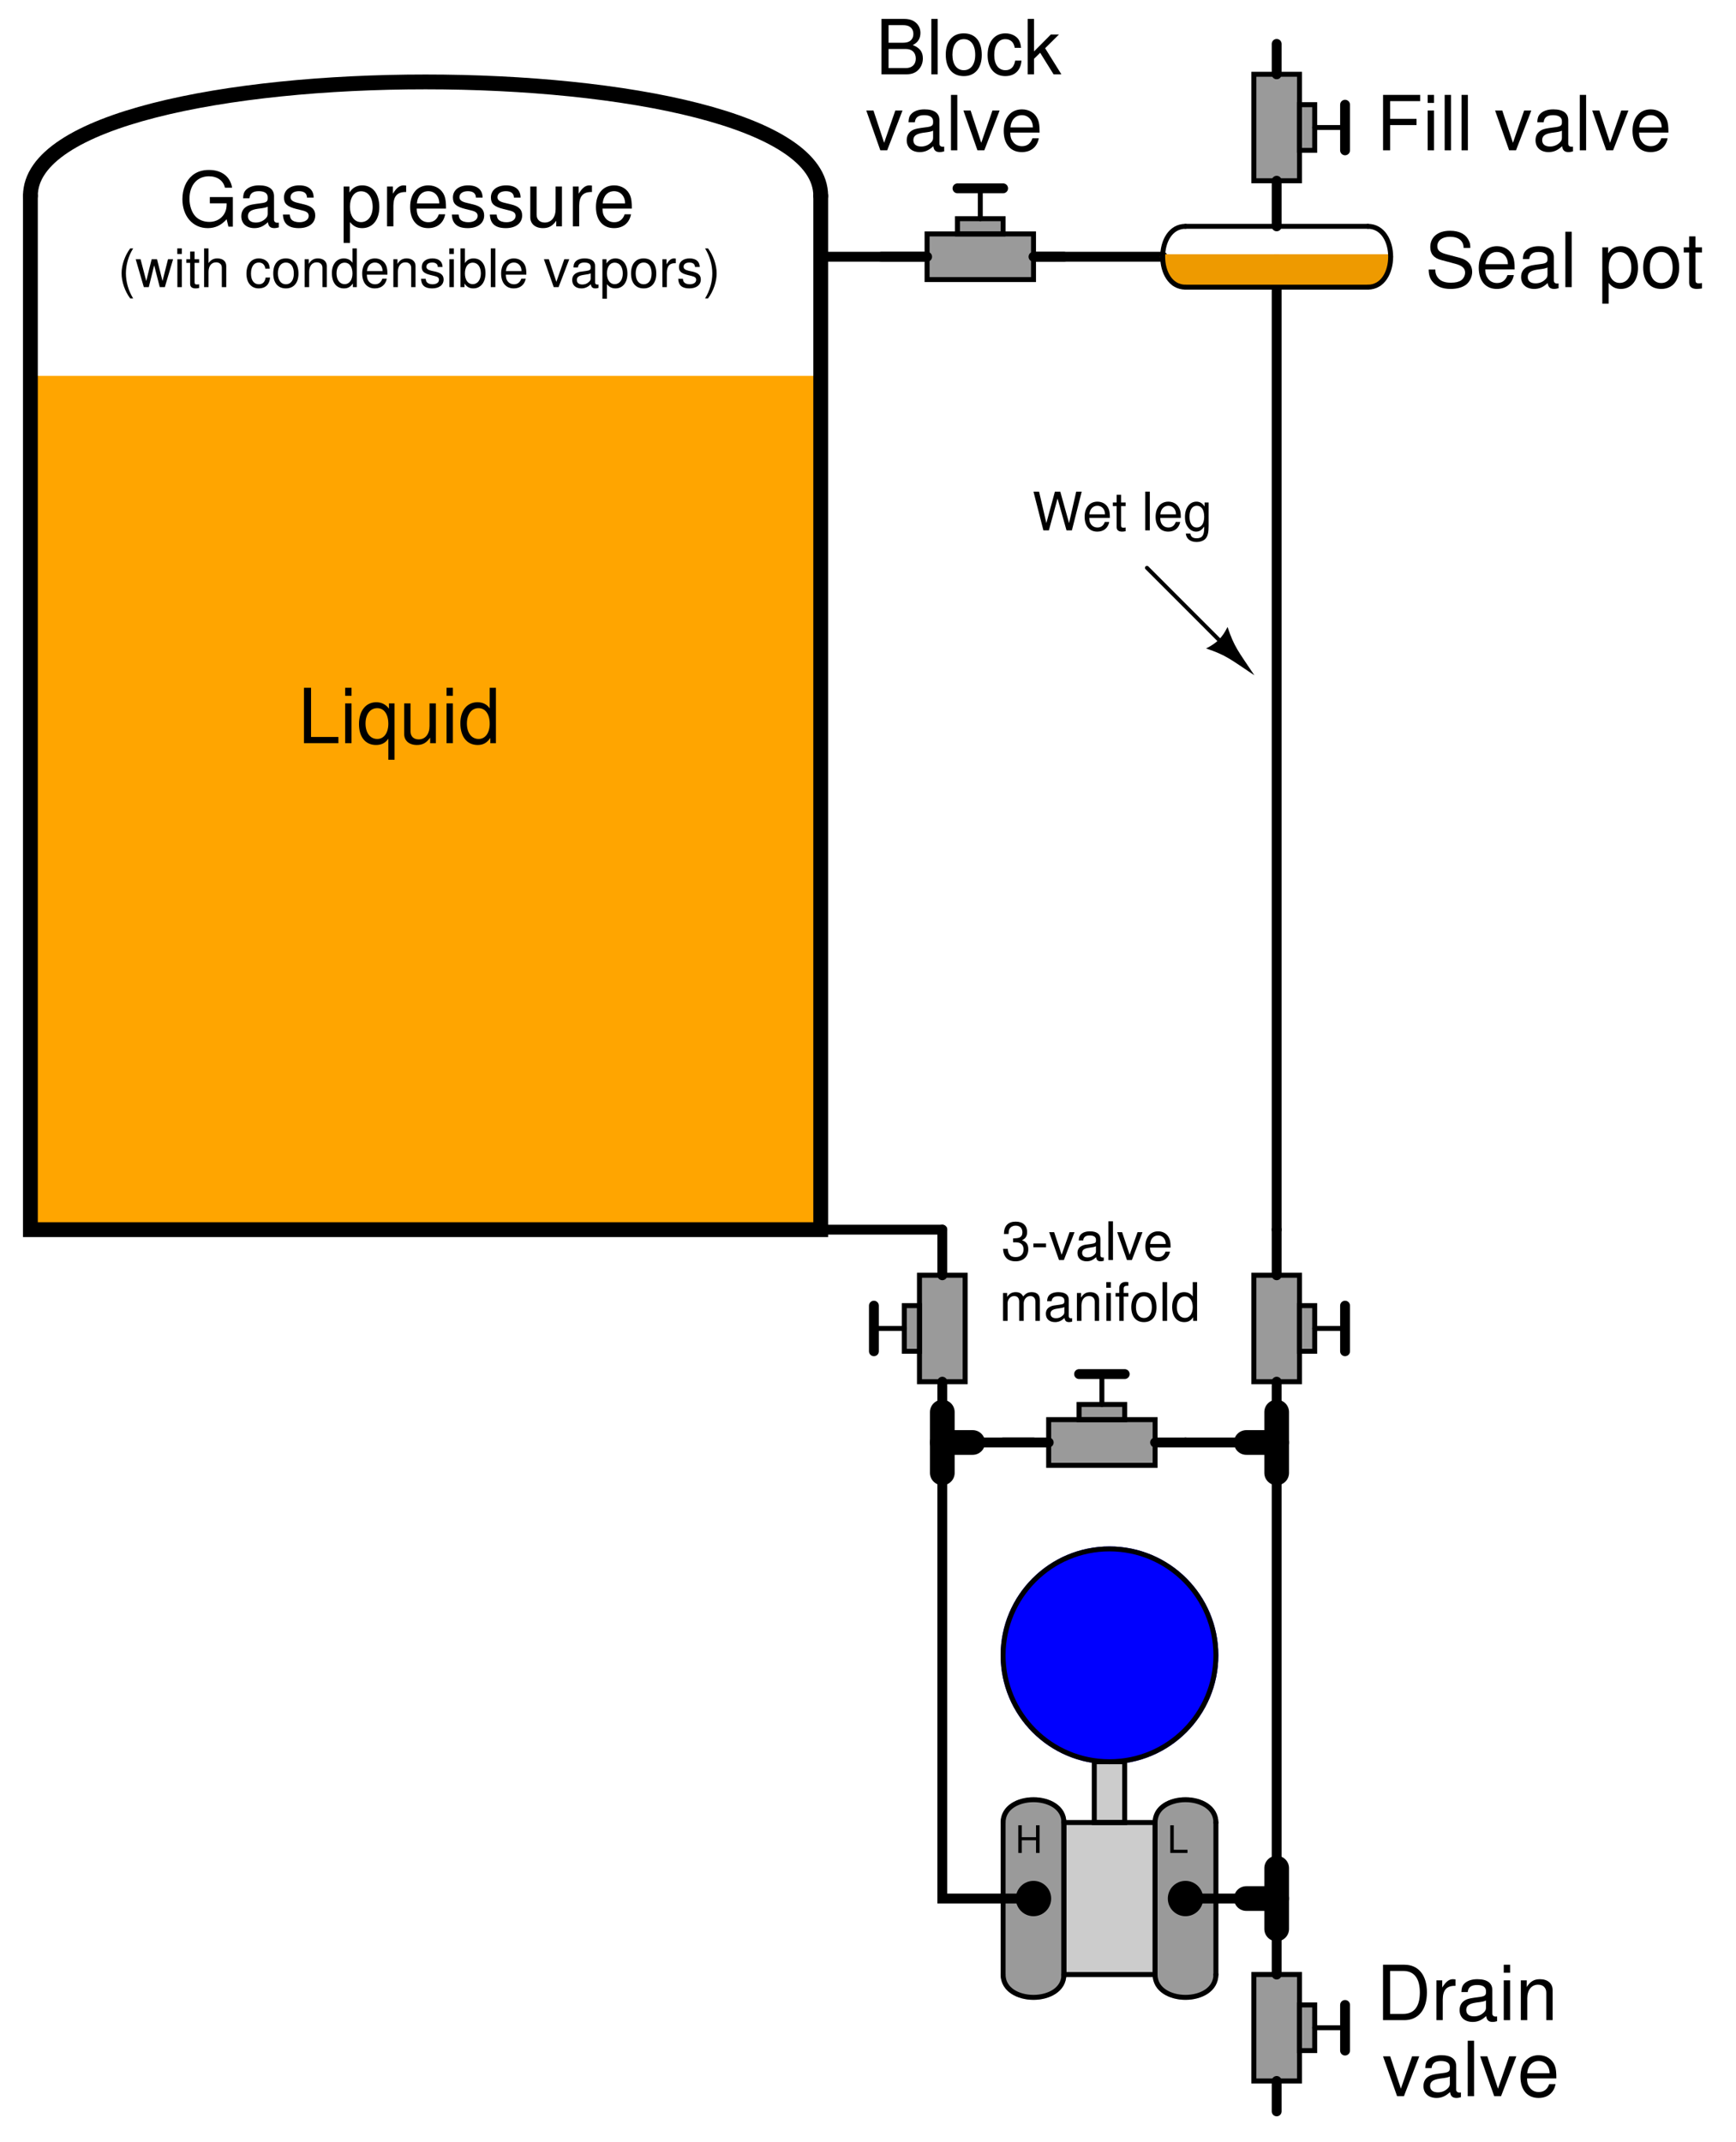 <?xml version="1.0" encoding="UTF-8"?>
<svg xmlns="http://www.w3.org/2000/svg" xmlns:xlink="http://www.w3.org/1999/xlink" viewBox="0 0 256.999 316.999" version="1.2">
<defs>
<g>
<symbol overflow="visible" id="glyph0-0">
<path style="stroke:none;" d=""/>
</symbol>
<symbol overflow="visible" id="glyph0-1">
<path style="stroke:none;" d="M 3.094 -1.875 L 3.094 0 L 3.625 0 L 3.625 -4.094 L 3.094 -4.094 L 3.094 -2.328 L 0.984 -2.328 L 0.984 -4.094 L 0.469 -4.094 L 0.469 0 L 0.984 0 L 0.984 -1.875 Z M 3.094 -1.875 "/>
</symbol>
<symbol overflow="visible" id="glyph0-2">
<path style="stroke:none;" d="M 0.969 -4.094 L 0.453 -4.094 L 0.453 0 L 3 0 L 3 -0.469 L 0.969 -0.469 Z M 0.969 -4.094 "/>
</symbol>
<symbol overflow="visible" id="glyph1-0">
<path style="stroke:none;" d=""/>
</symbol>
<symbol overflow="visible" id="glyph1-1">
<path style="stroke:none;" d="M 1.953 -8.203 L 0.906 -8.203 L 0.906 0 L 6 0 L 6 -0.922 L 1.953 -0.922 Z M 1.953 -8.203 "/>
</symbol>
<symbol overflow="visible" id="glyph1-2">
<path style="stroke:none;" d="M 1.688 -5.891 L 0.75 -5.891 L 0.75 0 L 1.688 0 Z M 1.688 -8.203 L 0.75 -8.203 L 0.75 -7.016 L 1.688 -7.016 Z M 1.688 -8.203 "/>
</symbol>
<symbol overflow="visible" id="glyph1-3">
<path style="stroke:none;" d="M 5.562 2.453 L 5.562 -5.891 L 4.734 -5.891 L 4.734 -5.109 C 4.297 -5.719 3.641 -6.062 2.859 -6.062 C 1.312 -6.062 0.297 -4.797 0.297 -2.828 C 0.297 -0.922 1.25 0.266 2.812 0.266 C 3.641 0.266 4.203 -0.031 4.641 -0.672 L 4.641 2.453 Z M 3 -5.188 C 4 -5.188 4.641 -4.297 4.641 -2.875 C 4.641 -1.516 3.984 -0.625 3 -0.625 C 1.953 -0.625 1.266 -1.531 1.266 -2.906 C 1.266 -4.281 1.953 -5.188 3 -5.188 Z M 3 -5.188 "/>
</symbol>
<symbol overflow="visible" id="glyph1-4">
<path style="stroke:none;" d="M 5.422 0 L 5.422 -5.891 L 4.484 -5.891 L 4.484 -2.547 C 4.484 -1.344 3.859 -0.562 2.875 -0.562 C 2.141 -0.562 1.672 -1.016 1.672 -1.719 L 1.672 -5.891 L 0.734 -5.891 L 0.734 -1.344 C 0.734 -0.375 1.469 0.266 2.609 0.266 C 3.469 0.266 4.031 -0.047 4.578 -0.828 L 4.578 0 Z M 5.422 0 "/>
</symbol>
<symbol overflow="visible" id="glyph1-5">
<path style="stroke:none;" d="M 5.562 -8.203 L 4.641 -8.203 L 4.641 -5.156 C 4.234 -5.75 3.609 -6.062 2.828 -6.062 C 1.297 -6.062 0.297 -4.844 0.297 -2.953 C 0.297 -0.969 1.266 0.266 2.859 0.266 C 3.672 0.266 4.234 -0.047 4.734 -0.781 L 4.734 0 L 5.562 0 Z M 2.984 -5.188 C 4 -5.188 4.641 -4.297 4.641 -2.875 C 4.641 -1.516 3.984 -0.625 3 -0.625 C 1.953 -0.625 1.266 -1.531 1.266 -2.906 C 1.266 -4.281 1.953 -5.188 2.984 -5.188 Z M 2.984 -5.188 "/>
</symbol>
<symbol overflow="visible" id="glyph1-6">
<path style="stroke:none;" d="M 7.969 -4.328 L 4.562 -4.328 L 4.562 -3.406 L 7.047 -3.406 L 7.047 -3.188 C 7.047 -1.719 5.969 -0.656 4.484 -0.656 C 3.641 -0.656 2.891 -0.969 2.406 -1.5 C 1.875 -2.078 1.547 -3.062 1.547 -4.078 C 1.547 -6.094 2.688 -7.406 4.422 -7.406 C 5.672 -7.406 6.562 -6.766 6.797 -5.719 L 7.859 -5.719 C 7.578 -7.375 6.312 -8.344 4.438 -8.344 C 3.438 -8.344 2.625 -8.078 1.984 -7.547 C 1.031 -6.766 0.5 -5.484 0.5 -4.016 C 0.5 -1.5 2.031 0.266 4.25 0.266 C 5.359 0.266 6.25 -0.156 7.047 -1.047 L 7.312 0.047 L 7.969 0.047 Z M 7.969 -4.328 "/>
</symbol>
<symbol overflow="visible" id="glyph1-7">
<path style="stroke:none;" d="M 6.016 -0.547 C 5.922 -0.531 5.875 -0.531 5.812 -0.531 C 5.484 -0.531 5.312 -0.703 5.312 -0.984 L 5.312 -4.453 C 5.312 -5.5 4.547 -6.062 3.094 -6.062 C 2.234 -6.062 1.547 -5.812 1.141 -5.375 C 0.859 -5.078 0.75 -4.734 0.734 -4.156 L 1.672 -4.156 C 1.75 -4.875 2.188 -5.203 3.062 -5.203 C 3.922 -5.203 4.375 -4.875 4.375 -4.312 L 4.375 -4.078 C 4.359 -3.672 4.156 -3.516 3.391 -3.422 C 2.062 -3.25 1.875 -3.203 1.5 -3.062 C 0.828 -2.766 0.469 -2.25 0.469 -1.484 C 0.469 -0.422 1.219 0.266 2.406 0.266 C 3.156 0.266 3.75 0 4.406 -0.609 C 4.484 0 4.766 0.266 5.375 0.266 C 5.578 0.266 5.703 0.234 6.016 0.156 Z M 4.375 -1.859 C 4.375 -1.547 4.281 -1.344 4 -1.094 C 3.625 -0.75 3.156 -0.562 2.609 -0.562 C 1.875 -0.562 1.453 -0.906 1.453 -1.5 C 1.453 -2.125 1.859 -2.438 2.875 -2.594 C 3.875 -2.719 4.062 -2.766 4.375 -2.906 Z M 4.375 -1.859 "/>
</symbol>
<symbol overflow="visible" id="glyph1-8">
<path style="stroke:none;" d="M 4.922 -4.25 C 4.922 -5.406 4.156 -6.062 2.797 -6.062 C 1.422 -6.062 0.531 -5.359 0.531 -4.266 C 0.531 -3.344 1 -2.906 2.391 -2.562 L 3.281 -2.344 C 3.922 -2.188 4.188 -1.953 4.188 -1.547 C 4.188 -0.984 3.641 -0.609 2.812 -0.609 C 2.312 -0.609 1.875 -0.75 1.641 -1 C 1.5 -1.172 1.422 -1.344 1.375 -1.75 L 0.375 -1.75 C 0.422 -0.391 1.188 0.266 2.734 0.266 C 4.219 0.266 5.156 -0.469 5.156 -1.609 C 5.156 -2.484 4.672 -2.969 3.5 -3.25 L 2.594 -3.469 C 1.828 -3.641 1.5 -3.891 1.5 -4.312 C 1.5 -4.859 1.984 -5.203 2.75 -5.203 C 3.516 -5.203 3.922 -4.875 3.938 -4.25 Z M 4.922 -4.25 "/>
</symbol>
<symbol overflow="visible" id="glyph1-9">
<path style="stroke:none;" d=""/>
</symbol>
<symbol overflow="visible" id="glyph1-10">
<path style="stroke:none;" d="M 0.609 2.453 L 1.547 2.453 L 1.547 -0.625 C 2.047 -0.016 2.594 0.266 3.359 0.266 C 4.891 0.266 5.891 -0.969 5.891 -2.844 C 5.891 -4.828 4.922 -6.062 3.359 -6.062 C 2.547 -6.062 1.906 -5.703 1.469 -5 L 1.469 -5.891 L 0.609 -5.891 Z M 3.188 -5.188 C 4.234 -5.188 4.906 -4.281 4.906 -2.875 C 4.906 -1.531 4.219 -0.625 3.188 -0.625 C 2.188 -0.625 1.547 -1.516 1.547 -2.906 C 1.547 -4.281 2.188 -5.188 3.188 -5.188 Z M 3.188 -5.188 "/>
</symbol>
<symbol overflow="visible" id="glyph1-11">
<path style="stroke:none;" d="M 0.781 -5.891 L 0.781 0 L 1.719 0 L 1.719 -3.062 C 1.734 -4.484 2.312 -5.109 3.609 -5.078 L 3.609 -6.031 C 3.453 -6.047 3.359 -6.062 3.25 -6.062 C 2.641 -6.062 2.188 -5.703 1.641 -4.828 L 1.641 -5.891 Z M 0.781 -5.891 "/>
</symbol>
<symbol overflow="visible" id="glyph1-12">
<path style="stroke:none;" d="M 5.766 -2.625 C 5.766 -3.531 5.703 -4.078 5.531 -4.516 C 5.156 -5.484 4.25 -6.062 3.156 -6.062 C 1.5 -6.062 0.453 -4.812 0.453 -2.875 C 0.453 -0.922 1.469 0.266 3.125 0.266 C 4.484 0.266 5.406 -0.5 5.641 -1.781 L 4.703 -1.781 C 4.438 -1.016 3.922 -0.609 3.156 -0.609 C 2.562 -0.609 2.062 -0.875 1.75 -1.375 C 1.516 -1.703 1.438 -2.047 1.422 -2.625 Z M 1.453 -3.391 C 1.531 -4.484 2.188 -5.203 3.141 -5.203 C 4.094 -5.203 4.766 -4.453 4.766 -3.391 Z M 1.453 -3.391 "/>
</symbol>
<symbol overflow="visible" id="glyph1-13">
<path style="stroke:none;" d="M 2.062 -3.734 L 5.969 -3.734 L 5.969 -4.656 L 2.062 -4.656 L 2.062 -7.281 L 6.516 -7.281 L 6.516 -8.203 L 1.016 -8.203 L 1.016 0 L 2.062 0 Z M 2.062 -3.734 "/>
</symbol>
<symbol overflow="visible" id="glyph1-14">
<path style="stroke:none;" d="M 1.703 -8.203 L 0.766 -8.203 L 0.766 0 L 1.703 0 Z M 1.703 -8.203 "/>
</symbol>
<symbol overflow="visible" id="glyph1-15">
<path style="stroke:none;" d="M 3.203 0 L 5.469 -5.891 L 4.406 -5.891 L 2.75 -1.109 L 1.172 -5.891 L 0.109 -5.891 L 2.188 0 Z M 3.203 0 "/>
</symbol>
<symbol overflow="visible" id="glyph1-16">
<path style="stroke:none;" d="M 6.703 -5.797 C 6.703 -6.359 6.672 -6.516 6.484 -6.891 C 6.047 -7.844 5.078 -8.344 3.703 -8.344 C 1.906 -8.344 0.781 -7.406 0.781 -5.922 C 0.781 -4.922 1.312 -4.297 2.391 -4.016 L 4.438 -3.469 C 5.484 -3.203 5.938 -2.797 5.938 -2.156 C 5.938 -1.703 5.703 -1.266 5.359 -1.016 C 5.031 -0.781 4.516 -0.656 3.844 -0.656 C 2.953 -0.656 2.344 -0.875 1.953 -1.344 C 1.656 -1.703 1.516 -2.109 1.531 -2.609 L 0.547 -2.609 C 0.547 -1.859 0.703 -1.359 1.031 -0.906 C 1.594 -0.141 2.531 0.266 3.781 0.266 C 4.766 0.266 5.562 0.031 6.094 -0.375 C 6.641 -0.812 6.984 -1.547 6.984 -2.25 C 6.984 -3.266 6.359 -4 5.25 -4.312 L 3.188 -4.859 C 2.188 -5.125 1.828 -5.438 1.828 -6.078 C 1.828 -6.906 2.562 -7.453 3.672 -7.453 C 4.969 -7.453 5.703 -6.875 5.719 -5.797 Z M 6.703 -5.797 "/>
</symbol>
<symbol overflow="visible" id="glyph1-17">
<path style="stroke:none;" d="M 3.062 -6.062 C 1.391 -6.062 0.406 -4.875 0.406 -2.906 C 0.406 -0.906 1.391 0.266 3.078 0.266 C 4.734 0.266 5.734 -0.922 5.734 -2.859 C 5.734 -4.906 4.766 -6.062 3.062 -6.062 Z M 3.078 -5.203 C 4.125 -5.203 4.766 -4.328 4.766 -2.875 C 4.766 -1.469 4.109 -0.609 3.078 -0.609 C 2.031 -0.609 1.391 -1.469 1.391 -2.906 C 1.391 -4.328 2.031 -5.203 3.078 -5.203 Z M 3.078 -5.203 "/>
</symbol>
<symbol overflow="visible" id="glyph1-18">
<path style="stroke:none;" d="M 2.859 -5.891 L 1.891 -5.891 L 1.891 -7.516 L 0.953 -7.516 L 0.953 -5.891 L 0.156 -5.891 L 0.156 -5.125 L 0.953 -5.125 L 0.953 -0.672 C 0.953 -0.062 1.359 0.266 2.094 0.266 C 2.344 0.266 2.547 0.234 2.859 0.188 L 2.859 -0.609 C 2.719 -0.578 2.594 -0.562 2.406 -0.562 C 2 -0.562 1.891 -0.672 1.891 -1.094 L 1.891 -5.125 L 2.859 -5.125 Z M 2.859 -5.891 "/>
</symbol>
<symbol overflow="visible" id="glyph1-19">
<path style="stroke:none;" d="M 1 0 L 4.156 0 C 6.234 0 7.5 -1.547 7.5 -4.109 C 7.5 -6.656 6.25 -8.203 4.156 -8.203 L 1 -8.203 Z M 2.047 -0.922 L 2.047 -7.281 L 3.984 -7.281 C 5.609 -7.281 6.453 -6.188 6.453 -4.094 C 6.453 -2.016 5.609 -0.922 3.984 -0.922 Z M 2.047 -0.922 "/>
</symbol>
<symbol overflow="visible" id="glyph1-20">
<path style="stroke:none;" d="M 0.781 -5.891 L 0.781 0 L 1.734 0 L 1.734 -3.25 C 1.734 -4.453 2.359 -5.25 3.328 -5.25 C 4.078 -5.25 4.547 -4.797 4.547 -4.078 L 4.547 0 L 5.484 0 L 5.484 -4.453 C 5.484 -5.438 4.75 -6.062 3.609 -6.062 C 2.734 -6.062 2.172 -5.719 1.656 -4.906 L 1.656 -5.891 Z M 0.781 -5.891 "/>
</symbol>
<symbol overflow="visible" id="glyph1-21">
<path style="stroke:none;" d="M 0.891 0 L 4.594 0 C 5.359 0 5.938 -0.219 6.375 -0.688 C 6.781 -1.109 7.016 -1.703 7.016 -2.344 C 7.016 -3.328 6.562 -3.922 5.516 -4.328 C 6.266 -4.688 6.656 -5.281 6.656 -6.125 C 6.656 -6.734 6.422 -7.25 6 -7.625 C 5.562 -8.016 5 -8.203 4.219 -8.203 L 0.891 -8.203 Z M 1.938 -4.672 L 1.938 -7.281 L 3.953 -7.281 C 4.547 -7.281 4.875 -7.203 5.156 -6.984 C 5.438 -6.766 5.609 -6.422 5.609 -5.969 C 5.609 -5.531 5.438 -5.188 5.156 -4.969 C 4.875 -4.75 4.547 -4.672 3.953 -4.672 Z M 1.938 -0.922 L 1.938 -3.75 L 4.484 -3.75 C 5.406 -3.75 5.969 -3.219 5.969 -2.328 C 5.969 -1.453 5.406 -0.922 4.484 -0.922 Z M 1.938 -0.922 "/>
</symbol>
<symbol overflow="visible" id="glyph1-22">
<path style="stroke:none;" d="M 5.297 -3.922 C 5.25 -4.484 5.125 -4.859 4.906 -5.188 C 4.5 -5.734 3.797 -6.062 2.969 -6.062 C 1.375 -6.062 0.344 -4.797 0.344 -2.844 C 0.344 -0.938 1.359 0.266 2.953 0.266 C 4.359 0.266 5.25 -0.578 5.359 -2.031 L 4.422 -2.031 C 4.266 -1.078 3.781 -0.609 2.984 -0.609 C 1.953 -0.609 1.328 -1.453 1.328 -2.844 C 1.328 -4.312 1.938 -5.203 2.953 -5.203 C 3.75 -5.203 4.234 -4.734 4.359 -3.922 Z M 5.297 -3.922 "/>
</symbol>
<symbol overflow="visible" id="glyph1-23">
<path style="stroke:none;" d="M 1.594 -8.203 L 0.656 -8.203 L 0.656 0 L 1.594 0 L 1.594 -2.297 L 2.5 -3.188 L 4.484 0 L 5.641 0 L 3.234 -3.859 L 5.281 -5.891 L 4.078 -5.891 L 1.594 -3.391 Z M 1.594 -8.203 "/>
</symbol>
<symbol overflow="visible" id="glyph2-0">
<path style="stroke:none;" d=""/>
</symbol>
<symbol overflow="visible" id="glyph2-1">
<path style="stroke:none;" d="M 5.859 0 L 7.312 -5.734 L 6.5 -5.734 L 5.438 -1.078 L 4.141 -5.734 L 3.344 -5.734 L 2.078 -1.078 L 1 -5.734 L 0.172 -5.734 L 1.641 0 L 2.453 0 L 3.734 -4.719 L 5.062 0 Z M 5.859 0 "/>
</symbol>
<symbol overflow="visible" id="glyph2-2">
<path style="stroke:none;" d="M 4.047 -1.844 C 4.047 -2.469 4 -2.844 3.875 -3.156 C 3.609 -3.828 2.984 -4.25 2.203 -4.25 C 1.062 -4.25 0.312 -3.375 0.312 -2.016 C 0.312 -0.641 1.031 0.188 2.188 0.188 C 3.141 0.188 3.781 -0.359 3.953 -1.25 L 3.297 -1.25 C 3.109 -0.703 2.734 -0.422 2.219 -0.422 C 1.797 -0.422 1.438 -0.609 1.219 -0.953 C 1.062 -1.203 1.016 -1.438 1 -1.844 Z M 1.016 -2.375 C 1.078 -3.141 1.531 -3.641 2.203 -3.641 C 2.859 -3.641 3.328 -3.125 3.328 -2.375 Z M 1.016 -2.375 "/>
</symbol>
<symbol overflow="visible" id="glyph2-3">
<path style="stroke:none;" d="M 2 -4.125 L 1.328 -4.125 L 1.328 -5.266 L 0.672 -5.266 L 0.672 -4.125 L 0.109 -4.125 L 0.109 -3.594 L 0.672 -3.594 L 0.672 -0.469 C 0.672 -0.047 0.953 0.188 1.469 0.188 C 1.641 0.188 1.781 0.172 2 0.125 L 2 -0.422 C 1.906 -0.406 1.812 -0.391 1.688 -0.391 C 1.406 -0.391 1.328 -0.469 1.328 -0.766 L 1.328 -3.594 L 2 -3.594 Z M 2 -4.125 "/>
</symbol>
<symbol overflow="visible" id="glyph2-4">
<path style="stroke:none;" d=""/>
</symbol>
<symbol overflow="visible" id="glyph2-5">
<path style="stroke:none;" d="M 1.203 -5.734 L 0.531 -5.734 L 0.531 0 L 1.203 0 Z M 1.203 -5.734 "/>
</symbol>
<symbol overflow="visible" id="glyph2-6">
<path style="stroke:none;" d="M 3.188 -4.125 L 3.188 -3.531 C 2.844 -4.031 2.484 -4.25 1.969 -4.25 C 0.969 -4.25 0.281 -3.312 0.281 -2 C 0.281 -1.297 0.438 -0.797 0.797 -0.375 C 1.109 -0.016 1.5 0.188 1.922 0.188 C 2.422 0.188 2.766 -0.047 3.125 -0.562 L 3.125 -0.344 C 3.125 0.75 2.812 1.172 2 1.172 C 1.438 1.172 1.141 0.938 1.078 0.469 L 0.406 0.469 C 0.469 1.234 1.078 1.719 1.984 1.719 C 2.578 1.719 3.094 1.516 3.359 1.188 C 3.672 0.797 3.781 0.297 3.781 -0.672 L 3.781 -4.125 Z M 2.031 -3.641 C 2.719 -3.641 3.125 -3.062 3.125 -2.016 C 3.125 -1.016 2.719 -0.422 2.031 -0.422 C 1.359 -0.422 0.953 -1.016 0.953 -2.031 C 0.953 -3.047 1.359 -3.641 2.031 -3.641 Z M 2.031 -3.641 "/>
</symbol>
<symbol overflow="visible" id="glyph2-7">
<path style="stroke:none;" d="M 1.859 -5.734 C 1.078 -4.703 0.578 -3.281 0.578 -2.047 C 0.578 -0.797 1.078 0.641 1.859 1.672 L 2.297 1.672 C 1.594 0.547 1.219 -0.781 1.219 -2.047 C 1.219 -3.297 1.594 -4.625 2.297 -5.734 Z M 1.859 -5.734 "/>
</symbol>
<symbol overflow="visible" id="glyph2-8">
<path style="stroke:none;" d="M 4.359 0 L 5.578 -4.125 L 4.828 -4.125 L 4.016 -0.906 L 3.203 -4.125 L 2.406 -4.125 L 1.609 -0.906 L 0.766 -4.125 L 0.047 -4.125 L 1.25 0 L 1.984 0 L 2.781 -3.234 L 3.609 0 Z M 4.359 0 "/>
</symbol>
<symbol overflow="visible" id="glyph2-9">
<path style="stroke:none;" d="M 1.188 -4.125 L 0.531 -4.125 L 0.531 0 L 1.188 0 Z M 1.188 -5.734 L 0.516 -5.734 L 0.516 -4.906 L 1.188 -4.906 Z M 1.188 -5.734 "/>
</symbol>
<symbol overflow="visible" id="glyph2-10">
<path style="stroke:none;" d="M 0.547 -5.734 L 0.547 0 L 1.203 0 L 1.203 -2.281 C 1.203 -3.125 1.641 -3.672 2.328 -3.672 C 2.547 -3.672 2.75 -3.609 2.906 -3.484 C 3.094 -3.344 3.172 -3.156 3.172 -2.859 L 3.172 0 L 3.828 0 L 3.828 -3.125 C 3.828 -3.812 3.328 -4.25 2.531 -4.25 C 1.938 -4.25 1.594 -4.062 1.203 -3.562 L 1.203 -5.734 Z M 0.547 -5.734 "/>
</symbol>
<symbol overflow="visible" id="glyph2-11">
<path style="stroke:none;" d="M 3.703 -2.734 C 3.672 -3.141 3.594 -3.406 3.438 -3.625 C 3.156 -4.016 2.656 -4.25 2.078 -4.25 C 0.953 -4.25 0.25 -3.359 0.25 -2 C 0.25 -0.656 0.953 0.188 2.078 0.188 C 3.062 0.188 3.672 -0.406 3.75 -1.422 L 3.094 -1.422 C 2.984 -0.75 2.641 -0.422 2.094 -0.422 C 1.359 -0.422 0.922 -1.016 0.922 -2 C 0.922 -3.031 1.359 -3.641 2.078 -3.641 C 2.625 -3.641 2.969 -3.312 3.047 -2.734 Z M 3.703 -2.734 "/>
</symbol>
<symbol overflow="visible" id="glyph2-12">
<path style="stroke:none;" d="M 2.141 -4.25 C 0.969 -4.25 0.281 -3.422 0.281 -2.031 C 0.281 -0.641 0.969 0.188 2.156 0.188 C 3.312 0.188 4.016 -0.641 4.016 -2 C 4.016 -3.438 3.344 -4.25 2.141 -4.25 Z M 2.156 -3.641 C 2.891 -3.641 3.328 -3.031 3.328 -2.016 C 3.328 -1.031 2.875 -0.422 2.156 -0.422 C 1.422 -0.422 0.969 -1.031 0.969 -2.031 C 0.969 -3.031 1.422 -3.641 2.156 -3.641 Z M 2.156 -3.641 "/>
</symbol>
<symbol overflow="visible" id="glyph2-13">
<path style="stroke:none;" d="M 0.547 -4.125 L 0.547 0 L 1.219 0 L 1.219 -2.281 C 1.219 -3.125 1.656 -3.672 2.328 -3.672 C 2.844 -3.672 3.188 -3.359 3.188 -2.859 L 3.188 0 L 3.828 0 L 3.828 -3.125 C 3.828 -3.797 3.328 -4.25 2.531 -4.25 C 1.906 -4.25 1.516 -4.016 1.156 -3.438 L 1.156 -4.125 Z M 0.547 -4.125 "/>
</symbol>
<symbol overflow="visible" id="glyph2-14">
<path style="stroke:none;" d="M 3.891 -5.734 L 3.25 -5.734 L 3.25 -3.609 C 2.969 -4.031 2.531 -4.25 1.984 -4.25 C 0.906 -4.25 0.203 -3.391 0.203 -2.078 C 0.203 -0.672 0.875 0.188 2 0.188 C 2.562 0.188 2.969 -0.031 3.312 -0.547 L 3.312 0 L 3.891 0 Z M 2.094 -3.625 C 2.797 -3.625 3.25 -3.016 3.25 -2.016 C 3.25 -1.062 2.781 -0.438 2.094 -0.438 C 1.375 -0.438 0.891 -1.078 0.891 -2.031 C 0.891 -3 1.375 -3.625 2.094 -3.625 Z M 2.094 -3.625 "/>
</symbol>
<symbol overflow="visible" id="glyph2-15">
<path style="stroke:none;" d="M 3.453 -2.984 C 3.438 -3.781 2.906 -4.25 1.953 -4.25 C 1 -4.25 0.375 -3.75 0.375 -2.984 C 0.375 -2.344 0.703 -2.031 1.672 -1.797 L 2.297 -1.641 C 2.75 -1.531 2.922 -1.375 2.922 -1.078 C 2.922 -0.688 2.547 -0.422 1.969 -0.422 C 1.609 -0.422 1.312 -0.531 1.156 -0.703 C 1.047 -0.812 1 -0.938 0.953 -1.234 L 0.266 -1.234 C 0.297 -0.281 0.828 0.188 1.906 0.188 C 2.953 0.188 3.609 -0.328 3.609 -1.125 C 3.609 -1.734 3.266 -2.078 2.453 -2.281 L 1.812 -2.422 C 1.281 -2.547 1.062 -2.719 1.062 -3.016 C 1.062 -3.406 1.391 -3.641 1.922 -3.641 C 2.453 -3.641 2.734 -3.406 2.75 -2.984 Z M 3.453 -2.984 "/>
</symbol>
<symbol overflow="visible" id="glyph2-16">
<path style="stroke:none;" d="M 0.422 -5.734 L 0.422 0 L 1.016 0 L 1.016 -0.531 C 1.328 -0.047 1.75 0.188 2.328 0.188 C 3.406 0.188 4.125 -0.703 4.125 -2.078 C 4.125 -3.422 3.453 -4.25 2.359 -4.25 C 1.781 -4.25 1.391 -4.031 1.078 -3.562 L 1.078 -5.734 Z M 2.234 -3.625 C 2.969 -3.625 3.438 -3 3.438 -2.016 C 3.438 -1.078 2.938 -0.438 2.234 -0.438 C 1.531 -0.438 1.078 -1.062 1.078 -2.031 C 1.078 -3 1.531 -3.625 2.234 -3.625 Z M 2.234 -3.625 "/>
</symbol>
<symbol overflow="visible" id="glyph2-17">
<path style="stroke:none;" d="M 2.25 0 L 3.828 -4.125 L 3.094 -4.125 L 1.922 -0.781 L 0.812 -4.125 L 0.078 -4.125 L 1.531 0 Z M 2.25 0 "/>
</symbol>
<symbol overflow="visible" id="glyph2-18">
<path style="stroke:none;" d="M 4.219 -0.391 C 4.141 -0.375 4.109 -0.375 4.078 -0.375 C 3.844 -0.375 3.719 -0.484 3.719 -0.688 L 3.719 -3.125 C 3.719 -3.844 3.188 -4.25 2.172 -4.25 C 1.562 -4.25 1.078 -4.078 0.797 -3.766 C 0.609 -3.547 0.531 -3.312 0.516 -2.906 L 1.172 -2.906 C 1.234 -3.406 1.531 -3.641 2.141 -3.641 C 2.734 -3.641 3.062 -3.422 3.062 -3.031 L 3.062 -2.844 C 3.062 -2.562 2.906 -2.469 2.375 -2.391 C 1.453 -2.281 1.312 -2.25 1.062 -2.141 C 0.578 -1.938 0.328 -1.578 0.328 -1.047 C 0.328 -0.297 0.844 0.188 1.688 0.188 C 2.203 0.188 2.625 0 3.094 -0.422 C 3.141 0 3.344 0.188 3.766 0.188 C 3.906 0.188 4 0.172 4.219 0.109 Z M 3.062 -1.297 C 3.062 -1.078 3 -0.938 2.797 -0.766 C 2.531 -0.516 2.219 -0.391 1.828 -0.391 C 1.312 -0.391 1.016 -0.641 1.016 -1.062 C 1.016 -1.484 1.297 -1.703 2.016 -1.812 C 2.703 -1.906 2.844 -1.938 3.062 -2.047 Z M 3.062 -1.297 "/>
</symbol>
<symbol overflow="visible" id="glyph2-19">
<path style="stroke:none;" d="M 0.422 1.719 L 1.094 1.719 L 1.094 -0.438 C 1.438 -0.016 1.812 0.188 2.359 0.188 C 3.422 0.188 4.125 -0.672 4.125 -2 C 4.125 -3.375 3.438 -4.25 2.344 -4.25 C 1.781 -4.25 1.344 -4 1.031 -3.5 L 1.031 -4.125 L 0.422 -4.125 Z M 2.234 -3.625 C 2.969 -3.625 3.438 -3 3.438 -2.016 C 3.438 -1.078 2.953 -0.438 2.234 -0.438 C 1.531 -0.438 1.094 -1.062 1.094 -2.031 C 1.094 -3 1.531 -3.625 2.234 -3.625 Z M 2.234 -3.625 "/>
</symbol>
<symbol overflow="visible" id="glyph2-20">
<path style="stroke:none;" d="M 0.547 -4.125 L 0.547 0 L 1.203 0 L 1.203 -2.141 C 1.219 -3.141 1.625 -3.578 2.531 -3.547 L 2.531 -4.219 C 2.422 -4.234 2.359 -4.25 2.281 -4.25 C 1.844 -4.25 1.531 -4 1.156 -3.375 L 1.156 -4.125 Z M 0.547 -4.125 "/>
</symbol>
<symbol overflow="visible" id="glyph2-21">
<path style="stroke:none;" d="M 0.734 1.672 C 1.516 0.641 2.016 -0.797 2.016 -2.031 C 2.016 -3.281 1.516 -4.703 0.734 -5.734 L 0.297 -5.734 C 1 -4.609 1.375 -3.297 1.375 -2.031 C 1.375 -0.781 1 0.547 0.297 1.672 Z M 0.734 1.672 "/>
</symbol>
<symbol overflow="visible" id="glyph2-22">
<path style="stroke:none;" d="M 1.734 -2.625 L 2.125 -2.625 C 2.875 -2.625 3.281 -2.266 3.281 -1.578 C 3.281 -0.859 2.844 -0.438 2.125 -0.438 C 1.359 -0.438 1 -0.812 0.938 -1.656 L 0.25 -1.656 C 0.281 -1.203 0.359 -0.891 0.5 -0.641 C 0.781 -0.094 1.328 0.188 2.094 0.188 C 3.25 0.188 3.984 -0.516 3.984 -1.594 C 3.984 -2.312 3.703 -2.703 3.047 -2.938 C 3.562 -3.156 3.812 -3.547 3.812 -4.125 C 3.812 -5.109 3.188 -5.688 2.125 -5.688 C 1 -5.688 0.391 -5.062 0.375 -3.859 L 1.062 -3.859 C 1.078 -4.203 1.109 -4.406 1.188 -4.578 C 1.344 -4.891 1.688 -5.094 2.125 -5.094 C 2.734 -5.094 3.109 -4.719 3.109 -4.109 C 3.109 -3.703 2.969 -3.453 2.656 -3.328 C 2.469 -3.25 2.219 -3.219 1.734 -3.203 Z M 1.734 -2.625 "/>
</symbol>
<symbol overflow="visible" id="glyph2-23">
<path style="stroke:none;" d="M 2.234 -2.453 L 0.359 -2.453 L 0.359 -1.891 L 2.234 -1.891 Z M 2.234 -2.453 "/>
</symbol>
<symbol overflow="visible" id="glyph2-24">
<path style="stroke:none;" d="M 0.547 -4.125 L 0.547 0 L 1.219 0 L 1.219 -2.594 C 1.219 -3.188 1.641 -3.672 2.188 -3.672 C 2.672 -3.672 2.938 -3.375 2.938 -2.844 L 2.938 0 L 3.609 0 L 3.609 -2.594 C 3.609 -3.188 4.047 -3.672 4.578 -3.672 C 5.062 -3.672 5.344 -3.359 5.344 -2.844 L 5.344 0 L 6 0 L 6 -3.094 C 6 -3.828 5.578 -4.25 4.797 -4.25 C 4.25 -4.25 3.922 -4.078 3.531 -3.609 C 3.297 -4.062 2.969 -4.25 2.422 -4.25 C 1.875 -4.25 1.5 -4.047 1.156 -3.547 L 1.156 -4.125 Z M 0.547 -4.125 "/>
</symbol>
<symbol overflow="visible" id="glyph2-25">
<path style="stroke:none;" d="M 2.031 -4.125 L 1.344 -4.125 L 1.344 -4.766 C 1.344 -5.047 1.5 -5.188 1.797 -5.188 C 1.859 -5.188 1.875 -5.188 2.031 -5.188 L 2.031 -5.719 C 1.875 -5.75 1.797 -5.766 1.656 -5.766 C 1.062 -5.766 0.688 -5.422 0.688 -4.828 L 0.688 -4.125 L 0.141 -4.125 L 0.141 -3.594 L 0.688 -3.594 L 0.688 0 L 1.344 0 L 1.344 -3.594 L 2.031 -3.594 Z M 2.031 -4.125 "/>
</symbol>
</g>
<clipPath id="clip1">
  <path d="M 0.5 0.5 L 141 0.5 L 141 48 L 0.5 48 Z M 0.5 0.5 "/>
</clipPath>
</defs>
<g id="surface1">
<path style="fill-rule:evenodd;fill:rgb(60.352%,60.352%,60.352%);fill-opacity:1;stroke-width:7.312;stroke-linecap:round;stroke-linejoin:miter;stroke:rgb(60.352%,60.352%,60.352%);stroke-opacity:1;stroke-miterlimit:6;" d="M 1480 467.49 C 1480 512.49 1570 512.49 1570 467.49 " transform="matrix(0.1,0,0,-0.1,0.5,316.499)"/>
<path style="fill-rule:evenodd;fill:rgb(60.352%,60.352%,60.352%);fill-opacity:1;stroke-width:7.312;stroke-linecap:round;stroke-linejoin:miter;stroke:rgb(60.352%,60.352%,60.352%);stroke-opacity:1;stroke-miterlimit:6;" d="M 1480 242.49 C 1480 197.49 1570 197.49 1570 242.49 " transform="matrix(0.1,0,0,-0.1,0.5,316.499)"/>
<path style="fill-rule:evenodd;fill:rgb(80.077%,80.077%,80.077%);fill-opacity:1;stroke-width:7.312;stroke-linecap:round;stroke-linejoin:miter;stroke:rgb(80.077%,80.077%,80.077%);stroke-opacity:1;stroke-miterlimit:6;" d="M 1615 467.49 L 1660 467.49 L 1660 557.49 L 1615 557.49 Z M 1615 467.49 " transform="matrix(0.1,0,0,-0.1,0.5,316.499)"/>
<path style="fill-rule:evenodd;fill:rgb(0%,0%,100%);fill-opacity:1;stroke-width:7.312;stroke-linecap:round;stroke-linejoin:miter;stroke:rgb(0%,0%,100%);stroke-opacity:1;stroke-miterlimit:6;" d="M 1795 714.99 C 1795 801.982 1724.492 872.49 1637.5 872.49 C 1550.508 872.49 1480 801.982 1480 714.99 C 1480 627.998 1550.508 557.49 1637.5 557.49 C 1724.492 557.49 1795 627.998 1795 714.99 " transform="matrix(0.1,0,0,-0.1,0.5,316.499)"/>
<path style="fill-rule:evenodd;fill:rgb(60.352%,60.352%,60.352%);fill-opacity:1;stroke-width:7.312;stroke-linecap:round;stroke-linejoin:miter;stroke:rgb(60.352%,60.352%,60.352%);stroke-opacity:1;stroke-miterlimit:6;" d="M 1480 242.49 L 1570 242.49 L 1570 467.49 L 1480 467.49 Z M 1480 242.49 " transform="matrix(0.1,0,0,-0.1,0.5,316.499)"/>
<path style="fill-rule:evenodd;fill:rgb(0%,0%,0%);fill-opacity:1;stroke-width:7.312;stroke-linecap:round;stroke-linejoin:miter;stroke:rgb(0%,0%,0%);stroke-opacity:1;stroke-miterlimit:6;" d="M 1547.5 354.99 C 1547.5 367.412 1537.422 377.49 1525 377.49 C 1512.578 377.49 1502.5 367.412 1502.5 354.99 C 1502.5 342.568 1512.578 332.49 1525 332.49 C 1537.422 332.49 1547.5 342.568 1547.5 354.99 " transform="matrix(0.1,0,0,-0.1,0.5,316.499)"/>
<path style="fill-rule:evenodd;fill:rgb(60.352%,60.352%,60.352%);fill-opacity:1;stroke-width:7.312;stroke-linecap:round;stroke-linejoin:miter;stroke:rgb(60.352%,60.352%,60.352%);stroke-opacity:1;stroke-miterlimit:6;" d="M 1705 467.49 C 1705 512.49 1795 512.49 1795 467.49 " transform="matrix(0.1,0,0,-0.1,0.5,316.499)"/>
<path style="fill-rule:evenodd;fill:rgb(60.352%,60.352%,60.352%);fill-opacity:1;stroke-width:7.312;stroke-linecap:round;stroke-linejoin:miter;stroke:rgb(60.352%,60.352%,60.352%);stroke-opacity:1;stroke-miterlimit:6;" d="M 1705 242.49 C 1705 197.49 1795 197.49 1795 242.49 " transform="matrix(0.1,0,0,-0.1,0.5,316.499)"/>
<path style="fill-rule:evenodd;fill:rgb(60.352%,60.352%,60.352%);fill-opacity:1;stroke-width:7.312;stroke-linecap:round;stroke-linejoin:miter;stroke:rgb(60.352%,60.352%,60.352%);stroke-opacity:1;stroke-miterlimit:6;" d="M 1705 242.49 L 1795 242.49 L 1795 467.49 L 1705 467.49 Z M 1705 242.49 " transform="matrix(0.1,0,0,-0.1,0.5,316.499)"/>
<path style="fill-rule:evenodd;fill:rgb(0%,0%,0%);fill-opacity:1;stroke-width:7.312;stroke-linecap:round;stroke-linejoin:miter;stroke:rgb(0%,0%,0%);stroke-opacity:1;stroke-miterlimit:6;" d="M 1772.5 354.99 C 1772.5 367.412 1762.422 377.49 1750 377.49 C 1737.578 377.49 1727.5 367.412 1727.5 354.99 C 1727.5 342.568 1737.578 332.49 1750 332.49 C 1762.422 332.49 1772.5 342.568 1772.5 354.99 " transform="matrix(0.1,0,0,-0.1,0.5,316.499)"/>
<path style="fill-rule:evenodd;fill:rgb(80.077%,80.077%,80.077%);fill-opacity:1;stroke-width:7.312;stroke-linecap:round;stroke-linejoin:miter;stroke:rgb(80.077%,80.077%,80.077%);stroke-opacity:1;stroke-miterlimit:6;" d="M 1570 242.49 L 1705 242.49 L 1705 467.49 L 1570 467.49 Z M 1570 242.49 " transform="matrix(0.1,0,0,-0.1,0.5,316.499)"/>
<path style="fill:none;stroke-width:7.312;stroke-linecap:round;stroke-linejoin:miter;stroke:rgb(0%,0%,0%);stroke-opacity:1;stroke-miterlimit:6;" d="M 1480 467.49 L 1480 242.49 " transform="matrix(0.1,0,0,-0.1,0.5,316.499)"/>
<path style="fill:none;stroke-width:7.312;stroke-linecap:round;stroke-linejoin:miter;stroke:rgb(0%,0%,0%);stroke-opacity:1;stroke-miterlimit:6;" d="M 1570 242.49 L 1570 467.49 " transform="matrix(0.1,0,0,-0.1,0.5,316.499)"/>
<path style="fill:none;stroke-width:7.312;stroke-linecap:round;stroke-linejoin:miter;stroke:rgb(0%,0%,0%);stroke-opacity:1;stroke-miterlimit:6;" d="M 1480 467.49 C 1480 512.49 1570 512.49 1570 467.49 " transform="matrix(0.1,0,0,-0.1,0.5,316.499)"/>
<path style="fill:none;stroke-width:7.312;stroke-linecap:round;stroke-linejoin:miter;stroke:rgb(0%,0%,0%);stroke-opacity:1;stroke-miterlimit:6;" d="M 1480 242.49 C 1480 197.49 1570 197.49 1570 242.49 " transform="matrix(0.1,0,0,-0.1,0.5,316.499)"/>
<path style="fill:none;stroke-width:7.312;stroke-linecap:round;stroke-linejoin:miter;stroke:rgb(0%,0%,0%);stroke-opacity:1;stroke-miterlimit:6;" d="M 1705 242.49 C 1705 197.49 1795 197.49 1795 242.49 " transform="matrix(0.1,0,0,-0.1,0.5,316.499)"/>
<path style="fill:none;stroke-width:7.312;stroke-linecap:round;stroke-linejoin:miter;stroke:rgb(0%,0%,0%);stroke-opacity:1;stroke-miterlimit:6;" d="M 1705 467.49 C 1705 512.49 1795 512.49 1795 467.49 " transform="matrix(0.1,0,0,-0.1,0.5,316.499)"/>
<path style="fill:none;stroke-width:7.312;stroke-linecap:round;stroke-linejoin:miter;stroke:rgb(0%,0%,0%);stroke-opacity:1;stroke-miterlimit:6;" d="M 1705 242.49 L 1705 467.49 " transform="matrix(0.1,0,0,-0.1,0.5,316.499)"/>
<path style="fill:none;stroke-width:7.312;stroke-linecap:round;stroke-linejoin:miter;stroke:rgb(0%,0%,0%);stroke-opacity:1;stroke-miterlimit:6;" d="M 1795 242.49 L 1795 467.49 " transform="matrix(0.1,0,0,-0.1,0.5,316.499)"/>
<path style="fill:none;stroke-width:7.312;stroke-linecap:round;stroke-linejoin:miter;stroke:rgb(0%,0%,0%);stroke-opacity:1;stroke-miterlimit:6;" d="M 1570 242.49 L 1705 242.49 L 1705 467.49 L 1570 467.49 Z M 1570 242.49 " transform="matrix(0.1,0,0,-0.1,0.5,316.499)"/>
<g style="fill:rgb(0%,0%,0%);fill-opacity:1;">
  <use xlink:href="#glyph0-1" x="150.281" y="274.249"/>
</g>
<g style="fill:rgb(0%,0%,0%);fill-opacity:1;">
  <use xlink:href="#glyph0-2" x="172.797" y="274.249"/>
</g>
<path style="fill:none;stroke-width:7.312;stroke-linecap:round;stroke-linejoin:miter;stroke:rgb(0%,0%,0%);stroke-opacity:1;stroke-miterlimit:6;" d="M 1615 467.49 L 1660 467.49 L 1660 557.49 L 1615 557.49 Z M 1615 467.49 " transform="matrix(0.1,0,0,-0.1,0.5,316.499)"/>
<path style="fill:none;stroke-width:7.312;stroke-linecap:round;stroke-linejoin:miter;stroke:rgb(0%,0%,0%);stroke-opacity:1;stroke-miterlimit:6;" d="M 1795 714.99 C 1795 801.982 1724.492 872.49 1637.5 872.49 C 1550.508 872.49 1480 801.982 1480 714.99 C 1480 627.998 1550.508 557.49 1637.5 557.49 C 1724.492 557.49 1795 627.998 1795 714.99 " transform="matrix(0.1,0,0,-0.1,0.5,316.499)"/>
<path style="fill-rule:evenodd;fill:rgb(100%,64.647%,0%);fill-opacity:1;stroke-width:7.312;stroke-linecap:round;stroke-linejoin:miter;stroke:rgb(100%,64.647%,0%);stroke-opacity:1;stroke-miterlimit:6;" d="M 40 1344.99 L 1210 1344.99 L 1210 2604.99 L 40 2604.99 Z M 40 1344.99 " transform="matrix(0.1,0,0,-0.1,0.5,316.499)"/>
<g style="fill:rgb(0%,0%,0%);fill-opacity:1;">
  <use xlink:href="#glyph1-1" x="44.095" y="109.999"/>
  <use xlink:href="#glyph1-2" x="50.35" y="109.999"/>
  <use xlink:href="#glyph1-3" x="52.848" y="109.999"/>
  <use xlink:href="#glyph1-4" x="59.103" y="109.999"/>
  <use xlink:href="#glyph1-2" x="65.358" y="109.999"/>
  <use xlink:href="#glyph1-5" x="67.855" y="109.999"/>
</g>
<path style="fill:none;stroke-width:21.938;stroke-linecap:round;stroke-linejoin:miter;stroke:rgb(0%,0%,0%);stroke-opacity:1;stroke-miterlimit:6;" d="M 1210 2874.99 L 1210 1344.99 L 40 1344.99 L 40 2874.99 " transform="matrix(0.1,0,0,-0.1,0.5,316.499)"/>
<g clip-path="url(#clip1)" clip-rule="nonzero">
<path style="fill:none;stroke-width:21.938;stroke-linecap:round;stroke-linejoin:miter;stroke:rgb(0%,0%,0%);stroke-opacity:1;stroke-miterlimit:6;" d="M 40 2874.99 C 40 3099.99 1210 3099.99 1210 2874.99 " transform="matrix(0.1,0,0,-0.1,0.5,316.499)"/>
</g>
<g style="fill:rgb(0%,0%,0%);fill-opacity:1;">
  <use xlink:href="#glyph1-6" x="26.503" y="33.499"/>
  <use xlink:href="#glyph1-7" x="35.256" y="33.499"/>
  <use xlink:href="#glyph1-8" x="41.511" y="33.499"/>
  <use xlink:href="#glyph1-9" x="47.136" y="33.499"/>
  <use xlink:href="#glyph1-10" x="50.263" y="33.499"/>
  <use xlink:href="#glyph1-11" x="56.518" y="33.499"/>
  <use xlink:href="#glyph1-12" x="60.264" y="33.499"/>
  <use xlink:href="#glyph1-8" x="66.519" y="33.499"/>
  <use xlink:href="#glyph1-8" x="72.144" y="33.499"/>
  <use xlink:href="#glyph1-4" x="77.769" y="33.499"/>
  <use xlink:href="#glyph1-11" x="84.024" y="33.499"/>
  <use xlink:href="#glyph1-12" x="87.771" y="33.499"/>
</g>
<path style="fill-rule:evenodd;fill:rgb(60.352%,60.352%,60.352%);fill-opacity:1;stroke-width:7.312;stroke-linecap:round;stroke-linejoin:miter;stroke:rgb(60.352%,60.352%,60.352%);stroke-opacity:1;stroke-miterlimit:6;" d="M 1851.25 2897.49 L 1918.75 2897.49 L 1918.75 3054.99 L 1851.25 3054.99 Z M 1851.25 2897.49 " transform="matrix(0.1,0,0,-0.1,0.5,316.499)"/>
<path style="fill-rule:evenodd;fill:rgb(60.352%,60.352%,60.352%);fill-opacity:1;stroke-width:7.312;stroke-linecap:round;stroke-linejoin:miter;stroke:rgb(60.352%,60.352%,60.352%);stroke-opacity:1;stroke-miterlimit:6;" d="M 1918.75 2942.49 L 1941.25 2942.49 L 1941.25 3009.99 L 1918.75 3009.99 Z M 1918.75 2942.49 " transform="matrix(0.1,0,0,-0.1,0.5,316.499)"/>
<path style="fill:none;stroke-width:14.625;stroke-linecap:round;stroke-linejoin:miter;stroke:rgb(0%,0%,0%);stroke-opacity:1;stroke-miterlimit:6;" d="M 1986.25 3009.99 L 1986.25 2942.49 " transform="matrix(0.1,0,0,-0.1,0.5,316.499)"/>
<path style="fill:none;stroke-width:7.312;stroke-linecap:round;stroke-linejoin:miter;stroke:rgb(0%,0%,0%);stroke-opacity:1;stroke-miterlimit:6;" d="M 1941.25 2976.24 L 1986.25 2976.24 " transform="matrix(0.1,0,0,-0.1,0.5,316.499)"/>
<path style="fill:none;stroke-width:7.312;stroke-linecap:round;stroke-linejoin:miter;stroke:rgb(0%,0%,0%);stroke-opacity:1;stroke-miterlimit:6;" d="M 1918.75 2942.49 L 1941.25 2942.49 L 1941.25 3009.99 L 1918.75 3009.99 Z M 1918.75 2942.49 " transform="matrix(0.1,0,0,-0.1,0.5,316.499)"/>
<path style="fill:none;stroke-width:7.312;stroke-linecap:round;stroke-linejoin:miter;stroke:rgb(0%,0%,0%);stroke-opacity:1;stroke-miterlimit:6;" d="M 1851.25 2897.49 L 1918.75 2897.49 L 1918.75 3054.99 L 1851.25 3054.99 Z M 1851.25 2897.49 " transform="matrix(0.1,0,0,-0.1,0.5,316.499)"/>
<path style="fill:none;stroke-width:14.625;stroke-linecap:round;stroke-linejoin:miter;stroke:rgb(0%,0%,0%);stroke-opacity:1;stroke-miterlimit:6;" d="M 1885 2829.99 L 1885 2897.49 " transform="matrix(0.1,0,0,-0.1,0.5,316.499)"/>
<path style="fill:none;stroke-width:14.625;stroke-linecap:round;stroke-linejoin:miter;stroke:rgb(0%,0%,0%);stroke-opacity:1;stroke-miterlimit:6;" d="M 1885 3099.99 L 1885 3054.99 " transform="matrix(0.1,0,0,-0.1,0.5,316.499)"/>
<g style="fill:rgb(0%,0%,0%);fill-opacity:1;">
  <use xlink:href="#glyph1-13" x="203.733" y="22.249"/>
  <use xlink:href="#glyph1-2" x="210.607" y="22.249"/>
  <use xlink:href="#glyph1-14" x="213.104" y="22.249"/>
  <use xlink:href="#glyph1-14" x="215.602" y="22.249"/>
  <use xlink:href="#glyph1-9" x="218.099" y="22.249"/>
  <use xlink:href="#glyph1-15" x="221.227" y="22.249"/>
  <use xlink:href="#glyph1-7" x="226.852" y="22.249"/>
  <use xlink:href="#glyph1-14" x="233.107" y="22.249"/>
  <use xlink:href="#glyph1-15" x="235.604" y="22.249"/>
  <use xlink:href="#glyph1-12" x="241.229" y="22.249"/>
</g>
<g style="fill:rgb(0%,0%,0%);fill-opacity:1;">
  <use xlink:href="#glyph2-1" x="152.825" y="78.499"/>
  <use xlink:href="#glyph2-2" x="160.259" y="78.499"/>
  <use xlink:href="#glyph2-3" x="164.638" y="78.499"/>
  <use xlink:href="#glyph2-4" x="166.827" y="78.499"/>
  <use xlink:href="#glyph2-5" x="169.016" y="78.499"/>
  <use xlink:href="#glyph2-2" x="170.764" y="78.499"/>
  <use xlink:href="#glyph2-6" x="175.143" y="78.499"/>
</g>
<path style="fill:none;stroke-width:5.85;stroke-linecap:round;stroke-linejoin:miter;stroke:rgb(0%,0%,0%);stroke-opacity:1;stroke-miterlimit:6;" d="M 1812.266 2205.224 L 1692.969 2324.56 " transform="matrix(0.1,0,0,-0.1,0.5,316.499)"/>
<path style=" stroke:none;fill-rule:evenodd;fill:rgb(0%,0%,0%);fill-opacity:1;" d="M 178.547 95.977 C 181.527 96.973 182.125 97.566 185.703 99.953 C 183.316 96.375 182.723 95.777 181.727 92.797 C 180.934 94.387 180.137 95.18 178.547 95.977 "/>
<g style="fill:rgb(0%,0%,0%);fill-opacity:1;">
  <use xlink:href="#glyph2-7" x="17.42" y="42.499"/>
  <use xlink:href="#glyph2-8" x="20.043" y="42.499"/>
  <use xlink:href="#glyph2-9" x="25.728" y="42.499"/>
  <use xlink:href="#glyph2-3" x="27.477" y="42.499"/>
  <use xlink:href="#glyph2-10" x="29.666" y="42.499"/>
  <use xlink:href="#glyph2-4" x="34.044" y="42.499"/>
  <use xlink:href="#glyph2-11" x="36.234" y="42.499"/>
  <use xlink:href="#glyph2-12" x="40.171" y="42.499"/>
  <use xlink:href="#glyph2-13" x="44.55" y="42.499"/>
  <use xlink:href="#glyph2-14" x="48.928" y="42.499"/>
  <use xlink:href="#glyph2-2" x="53.307" y="42.499"/>
  <use xlink:href="#glyph2-13" x="57.685" y="42.499"/>
  <use xlink:href="#glyph2-15" x="62.064" y="42.499"/>
  <use xlink:href="#glyph2-9" x="66.001" y="42.499"/>
  <use xlink:href="#glyph2-16" x="67.749" y="42.499"/>
  <use xlink:href="#glyph2-5" x="72.128" y="42.499"/>
  <use xlink:href="#glyph2-2" x="73.876" y="42.499"/>
  <use xlink:href="#glyph2-4" x="78.255" y="42.499"/>
  <use xlink:href="#glyph2-17" x="80.444" y="42.499"/>
  <use xlink:href="#glyph2-18" x="84.381" y="42.499"/>
  <use xlink:href="#glyph2-19" x="88.76" y="42.499"/>
  <use xlink:href="#glyph2-12" x="93.138" y="42.499"/>
  <use xlink:href="#glyph2-20" x="97.517" y="42.499"/>
  <use xlink:href="#glyph2-15" x="100.139" y="42.499"/>
  <use xlink:href="#glyph2-21" x="104.077" y="42.499"/>
</g>
<path style="fill:none;stroke-width:7.312;stroke-linecap:round;stroke-linejoin:miter;stroke:rgb(0%,0%,0%);stroke-opacity:1;stroke-miterlimit:6;" d="M 2020 2829.99 L 1750 2829.99 " transform="matrix(0.1,0,0,-0.1,0.5,316.499)"/>
<path style="fill:none;stroke-width:14.625;stroke-linecap:round;stroke-linejoin:miter;stroke:rgb(0%,0%,0%);stroke-opacity:1;stroke-miterlimit:6;" d="M 1885 2739.99 L 1885 1344.99 " transform="matrix(0.1,0,0,-0.1,0.5,316.499)"/>
<path style="fill:none;stroke-width:14.625;stroke-linecap:round;stroke-linejoin:miter;stroke:rgb(0%,0%,0%);stroke-opacity:1;stroke-miterlimit:6;" d="M 1210 2784.99 L 1716.25 2784.99 " transform="matrix(0.1,0,0,-0.1,0.5,316.499)"/>
<g style="fill:rgb(0%,0%,0%);fill-opacity:1;">
  <use xlink:href="#glyph1-16" x="210.958" y="42.499"/>
  <use xlink:href="#glyph1-12" x="218.462" y="42.499"/>
  <use xlink:href="#glyph1-7" x="224.717" y="42.499"/>
  <use xlink:href="#glyph1-14" x="230.972" y="42.499"/>
  <use xlink:href="#glyph1-9" x="233.469" y="42.499"/>
  <use xlink:href="#glyph1-10" x="236.597" y="42.499"/>
  <use xlink:href="#glyph1-17" x="242.852" y="42.499"/>
  <use xlink:href="#glyph1-18" x="249.107" y="42.499"/>
</g>
<path style="fill-rule:evenodd;fill:rgb(93.359%,60.352%,0%);fill-opacity:1;stroke-width:7.312;stroke-linecap:round;stroke-linejoin:miter;stroke:rgb(93.359%,60.352%,0%);stroke-opacity:1;stroke-miterlimit:6;" d="M 1716.25 2784.99 L 1885 2784.99 L 1885 2745.615 L 1733.125 2745.615 L 1721.875 2762.49 L 1716.25 2784.99 " transform="matrix(0.1,0,0,-0.1,0.5,316.499)"/>
<path style="fill-rule:evenodd;fill:rgb(93.359%,60.352%,0%);fill-opacity:1;stroke-width:7.312;stroke-linecap:round;stroke-linejoin:miter;stroke:rgb(93.359%,60.352%,0%);stroke-opacity:1;stroke-miterlimit:6;" d="M 2053.75 2784.99 L 1885 2784.99 L 1885 2745.615 L 2036.875 2745.615 L 2048.125 2762.49 L 2053.75 2784.99 " transform="matrix(0.1,0,0,-0.1,0.5,316.499)"/>
<path style="fill:none;stroke-width:7.312;stroke-linecap:round;stroke-linejoin:miter;stroke:rgb(0%,0%,0%);stroke-opacity:1;stroke-miterlimit:6;" d="M 1750 2829.99 C 1705 2829.99 1705 2739.99 1750 2739.99 " transform="matrix(0.1,0,0,-0.1,0.5,316.499)"/>
<path style="fill:none;stroke-width:7.312;stroke-linecap:round;stroke-linejoin:miter;stroke:rgb(0%,0%,0%);stroke-opacity:1;stroke-miterlimit:6;" d="M 2020 2739.99 L 1750 2739.99 " transform="matrix(0.1,0,0,-0.1,0.5,316.499)"/>
<path style="fill:none;stroke-width:7.312;stroke-linecap:round;stroke-linejoin:miter;stroke:rgb(0%,0%,0%);stroke-opacity:1;stroke-miterlimit:6;" d="M 2020 2829.99 C 2065 2829.99 2065 2739.99 2020 2739.99 " transform="matrix(0.1,0,0,-0.1,0.5,316.499)"/>
<path style="fill-rule:evenodd;fill:rgb(60.352%,60.352%,60.352%);fill-opacity:1;stroke-width:7.312;stroke-linecap:round;stroke-linejoin:miter;stroke:rgb(60.352%,60.352%,60.352%);stroke-opacity:1;stroke-miterlimit:6;" d="M 1851.25 1119.99 L 1918.75 1119.99 L 1918.75 1277.49 L 1851.25 1277.49 Z M 1851.25 1119.99 " transform="matrix(0.1,0,0,-0.1,0.5,316.499)"/>
<path style="fill-rule:evenodd;fill:rgb(60.352%,60.352%,60.352%);fill-opacity:1;stroke-width:7.312;stroke-linecap:round;stroke-linejoin:miter;stroke:rgb(60.352%,60.352%,60.352%);stroke-opacity:1;stroke-miterlimit:6;" d="M 1918.75 1164.99 L 1941.25 1164.99 L 1941.25 1232.49 L 1918.75 1232.49 Z M 1918.75 1164.99 " transform="matrix(0.1,0,0,-0.1,0.5,316.499)"/>
<path style="fill:none;stroke-width:14.625;stroke-linecap:round;stroke-linejoin:miter;stroke:rgb(0%,0%,0%);stroke-opacity:1;stroke-miterlimit:6;" d="M 1986.25 1164.99 L 1986.25 1232.49 " transform="matrix(0.1,0,0,-0.1,0.5,316.499)"/>
<path style="fill:none;stroke-width:7.312;stroke-linecap:round;stroke-linejoin:miter;stroke:rgb(0%,0%,0%);stroke-opacity:1;stroke-miterlimit:6;" d="M 1941.25 1198.74 L 1986.25 1198.74 " transform="matrix(0.1,0,0,-0.1,0.5,316.499)"/>
<path style="fill:none;stroke-width:7.312;stroke-linecap:round;stroke-linejoin:miter;stroke:rgb(0%,0%,0%);stroke-opacity:1;stroke-miterlimit:6;" d="M 1918.75 1164.99 L 1941.25 1164.99 L 1941.25 1232.49 L 1918.75 1232.49 Z M 1918.75 1164.99 " transform="matrix(0.1,0,0,-0.1,0.5,316.499)"/>
<path style="fill:none;stroke-width:7.312;stroke-linecap:round;stroke-linejoin:miter;stroke:rgb(0%,0%,0%);stroke-opacity:1;stroke-miterlimit:6;" d="M 1851.25 1119.99 L 1918.75 1119.99 L 1918.75 1277.49 L 1851.25 1277.49 Z M 1851.25 1119.99 " transform="matrix(0.1,0,0,-0.1,0.5,316.499)"/>
<path style="fill:none;stroke-width:14.625;stroke-linecap:round;stroke-linejoin:miter;stroke:rgb(0%,0%,0%);stroke-opacity:1;stroke-miterlimit:6;" d="M 1885 1344.99 L 1885 1277.49 " transform="matrix(0.1,0,0,-0.1,0.5,316.499)"/>
<path style="fill:none;stroke-width:14.625;stroke-linecap:round;stroke-linejoin:miter;stroke:rgb(0%,0%,0%);stroke-opacity:1;stroke-miterlimit:6;" d="M 1885 1074.99 L 1885 1119.99 " transform="matrix(0.1,0,0,-0.1,0.5,316.499)"/>
<path style="fill-rule:evenodd;fill:rgb(60.352%,60.352%,60.352%);fill-opacity:1;stroke-width:7.312;stroke-linecap:round;stroke-linejoin:miter;stroke:rgb(60.352%,60.352%,60.352%);stroke-opacity:1;stroke-miterlimit:6;" d="M 1356.25 1119.99 L 1423.75 1119.99 L 1423.75 1277.49 L 1356.25 1277.49 Z M 1356.25 1119.99 " transform="matrix(0.1,0,0,-0.1,0.5,316.499)"/>
<path style="fill-rule:evenodd;fill:rgb(60.352%,60.352%,60.352%);fill-opacity:1;stroke-width:7.312;stroke-linecap:round;stroke-linejoin:miter;stroke:rgb(60.352%,60.352%,60.352%);stroke-opacity:1;stroke-miterlimit:6;" d="M 1333.75 1164.99 L 1356.25 1164.99 L 1356.25 1232.49 L 1333.75 1232.49 Z M 1333.75 1164.99 " transform="matrix(0.1,0,0,-0.1,0.5,316.499)"/>
<path style="fill:none;stroke-width:14.625;stroke-linecap:round;stroke-linejoin:miter;stroke:rgb(0%,0%,0%);stroke-opacity:1;stroke-miterlimit:6;" d="M 1288.75 1164.99 L 1288.75 1232.49 " transform="matrix(0.1,0,0,-0.1,0.5,316.499)"/>
<path style="fill:none;stroke-width:7.312;stroke-linecap:round;stroke-linejoin:miter;stroke:rgb(0%,0%,0%);stroke-opacity:1;stroke-miterlimit:6;" d="M 1333.75 1198.74 L 1288.75 1198.74 " transform="matrix(0.1,0,0,-0.1,0.5,316.499)"/>
<path style="fill:none;stroke-width:7.312;stroke-linecap:round;stroke-linejoin:miter;stroke:rgb(0%,0%,0%);stroke-opacity:1;stroke-miterlimit:6;" d="M 1333.75 1164.99 L 1356.25 1164.99 L 1356.25 1232.49 L 1333.75 1232.49 Z M 1333.75 1164.99 " transform="matrix(0.1,0,0,-0.1,0.5,316.499)"/>
<path style="fill:none;stroke-width:7.312;stroke-linecap:round;stroke-linejoin:miter;stroke:rgb(0%,0%,0%);stroke-opacity:1;stroke-miterlimit:6;" d="M 1356.25 1119.99 L 1423.75 1119.99 L 1423.75 1277.49 L 1356.25 1277.49 Z M 1356.25 1119.99 " transform="matrix(0.1,0,0,-0.1,0.5,316.499)"/>
<path style="fill:none;stroke-width:14.625;stroke-linecap:round;stroke-linejoin:miter;stroke:rgb(0%,0%,0%);stroke-opacity:1;stroke-miterlimit:6;" d="M 1390 1344.99 L 1390 1277.49 " transform="matrix(0.1,0,0,-0.1,0.5,316.499)"/>
<path style="fill:none;stroke-width:14.625;stroke-linecap:round;stroke-linejoin:miter;stroke:rgb(0%,0%,0%);stroke-opacity:1;stroke-miterlimit:6;" d="M 1390 1074.99 L 1390 1119.99 " transform="matrix(0.1,0,0,-0.1,0.5,316.499)"/>
<path style="fill:none;stroke-width:14.625;stroke-linecap:round;stroke-linejoin:miter;stroke:rgb(0%,0%,0%);stroke-opacity:1;stroke-miterlimit:6;" d="M 1210 1344.99 L 1390 1344.99 " transform="matrix(0.1,0,0,-0.1,0.5,316.499)"/>
<path style="fill-rule:evenodd;fill:rgb(60.352%,60.352%,60.352%);fill-opacity:1;stroke-width:7.312;stroke-linecap:round;stroke-linejoin:miter;stroke:rgb(60.352%,60.352%,60.352%);stroke-opacity:1;stroke-miterlimit:6;" d="M 1547.5 996.24 L 1705 996.24 L 1705 1063.74 L 1547.5 1063.74 Z M 1547.5 996.24 " transform="matrix(0.1,0,0,-0.1,0.5,316.499)"/>
<path style="fill-rule:evenodd;fill:rgb(60.352%,60.352%,60.352%);fill-opacity:1;stroke-width:7.312;stroke-linecap:round;stroke-linejoin:miter;stroke:rgb(60.352%,60.352%,60.352%);stroke-opacity:1;stroke-miterlimit:6;" d="M 1592.5 1063.74 L 1660 1063.74 L 1660 1086.24 L 1592.5 1086.24 Z M 1592.5 1063.74 " transform="matrix(0.1,0,0,-0.1,0.5,316.499)"/>
<path style="fill:none;stroke-width:14.625;stroke-linecap:round;stroke-linejoin:miter;stroke:rgb(0%,0%,0%);stroke-opacity:1;stroke-miterlimit:6;" d="M 1660 1131.24 L 1592.5 1131.24 " transform="matrix(0.1,0,0,-0.1,0.5,316.499)"/>
<path style="fill:none;stroke-width:7.312;stroke-linecap:round;stroke-linejoin:miter;stroke:rgb(0%,0%,0%);stroke-opacity:1;stroke-miterlimit:6;" d="M 1626.25 1086.24 L 1626.25 1131.24 " transform="matrix(0.1,0,0,-0.1,0.5,316.499)"/>
<path style="fill:none;stroke-width:7.312;stroke-linecap:round;stroke-linejoin:miter;stroke:rgb(0%,0%,0%);stroke-opacity:1;stroke-miterlimit:6;" d="M 1592.5 1063.74 L 1660 1063.74 L 1660 1086.24 L 1592.5 1086.24 Z M 1592.5 1063.74 " transform="matrix(0.1,0,0,-0.1,0.5,316.499)"/>
<path style="fill:none;stroke-width:7.312;stroke-linecap:round;stroke-linejoin:miter;stroke:rgb(0%,0%,0%);stroke-opacity:1;stroke-miterlimit:6;" d="M 1547.5 996.24 L 1705 996.24 L 1705 1063.74 L 1547.5 1063.74 Z M 1547.5 996.24 " transform="matrix(0.1,0,0,-0.1,0.5,316.499)"/>
<path style="fill:none;stroke-width:14.625;stroke-linecap:round;stroke-linejoin:miter;stroke:rgb(0%,0%,0%);stroke-opacity:1;stroke-miterlimit:6;" d="M 1480 1029.99 L 1547.5 1029.99 " transform="matrix(0.1,0,0,-0.1,0.5,316.499)"/>
<path style="fill:none;stroke-width:14.625;stroke-linecap:round;stroke-linejoin:miter;stroke:rgb(0%,0%,0%);stroke-opacity:1;stroke-miterlimit:6;" d="M 1750 1029.99 L 1705 1029.99 " transform="matrix(0.1,0,0,-0.1,0.5,316.499)"/>
<path style="fill:none;stroke-width:36.562;stroke-linecap:round;stroke-linejoin:miter;stroke:rgb(0%,0%,0%);stroke-opacity:1;stroke-miterlimit:6;" d="M 1390 984.99 L 1390 1074.99 " transform="matrix(0.1,0,0,-0.1,0.5,316.499)"/>
<path style="fill:none;stroke-width:36.562;stroke-linecap:round;stroke-linejoin:miter;stroke:rgb(0%,0%,0%);stroke-opacity:1;stroke-miterlimit:6;" d="M 1435 1029.99 L 1390 1029.99 " transform="matrix(0.1,0,0,-0.1,0.5,316.499)"/>
<path style="fill:none;stroke-width:36.562;stroke-linecap:round;stroke-linejoin:miter;stroke:rgb(0%,0%,0%);stroke-opacity:1;stroke-miterlimit:6;" d="M 1885 1074.99 L 1885 984.99 " transform="matrix(0.1,0,0,-0.1,0.5,316.499)"/>
<path style="fill:none;stroke-width:36.562;stroke-linecap:round;stroke-linejoin:miter;stroke:rgb(0%,0%,0%);stroke-opacity:1;stroke-miterlimit:6;" d="M 1840 1029.99 L 1885 1029.99 " transform="matrix(0.1,0,0,-0.1,0.5,316.499)"/>
<path style="fill:none;stroke-width:14.625;stroke-linecap:round;stroke-linejoin:miter;stroke:rgb(0%,0%,0%);stroke-opacity:1;stroke-miterlimit:6;" d="M 1525 1029.99 L 1435 1029.99 " transform="matrix(0.1,0,0,-0.1,0.5,316.499)"/>
<path style="fill:none;stroke-width:14.625;stroke-linecap:round;stroke-linejoin:miter;stroke:rgb(0%,0%,0%);stroke-opacity:1;stroke-miterlimit:6;" d="M 1840 1029.99 L 1750 1029.99 " transform="matrix(0.1,0,0,-0.1,0.5,316.499)"/>
<path style="fill:none;stroke-width:14.625;stroke-linecap:round;stroke-linejoin:miter;stroke:rgb(0%,0%,0%);stroke-opacity:1;stroke-miterlimit:6;" d="M 1525 354.99 L 1390 354.99 L 1390 984.99 " transform="matrix(0.1,0,0,-0.1,0.5,316.499)"/>
<path style="fill:none;stroke-width:14.625;stroke-linecap:round;stroke-linejoin:miter;stroke:rgb(0%,0%,0%);stroke-opacity:1;stroke-miterlimit:6;" d="M 1750 354.99 L 1885 354.99 L 1885 984.99 " transform="matrix(0.1,0,0,-0.1,0.5,316.499)"/>
<path style="fill-rule:evenodd;fill:rgb(60.352%,60.352%,60.352%);fill-opacity:1;stroke-width:7.312;stroke-linecap:round;stroke-linejoin:miter;stroke:rgb(60.352%,60.352%,60.352%);stroke-opacity:1;stroke-miterlimit:6;" d="M 1851.25 84.99 L 1918.75 84.99 L 1918.75 242.49 L 1851.25 242.49 Z M 1851.25 84.99 " transform="matrix(0.1,0,0,-0.1,0.5,316.499)"/>
<path style="fill-rule:evenodd;fill:rgb(60.352%,60.352%,60.352%);fill-opacity:1;stroke-width:7.312;stroke-linecap:round;stroke-linejoin:miter;stroke:rgb(60.352%,60.352%,60.352%);stroke-opacity:1;stroke-miterlimit:6;" d="M 1918.75 129.99 L 1941.25 129.99 L 1941.25 197.49 L 1918.75 197.49 Z M 1918.75 129.99 " transform="matrix(0.1,0,0,-0.1,0.5,316.499)"/>
<path style="fill:none;stroke-width:14.625;stroke-linecap:round;stroke-linejoin:miter;stroke:rgb(0%,0%,0%);stroke-opacity:1;stroke-miterlimit:6;" d="M 1986.25 129.99 L 1986.25 197.49 " transform="matrix(0.1,0,0,-0.1,0.5,316.499)"/>
<path style="fill:none;stroke-width:7.312;stroke-linecap:round;stroke-linejoin:miter;stroke:rgb(0%,0%,0%);stroke-opacity:1;stroke-miterlimit:6;" d="M 1941.25 163.74 L 1986.25 163.74 " transform="matrix(0.1,0,0,-0.1,0.5,316.499)"/>
<path style="fill:none;stroke-width:7.312;stroke-linecap:round;stroke-linejoin:miter;stroke:rgb(0%,0%,0%);stroke-opacity:1;stroke-miterlimit:6;" d="M 1918.75 129.99 L 1941.25 129.99 L 1941.25 197.49 L 1918.75 197.49 Z M 1918.75 129.99 " transform="matrix(0.1,0,0,-0.1,0.5,316.499)"/>
<path style="fill:none;stroke-width:7.312;stroke-linecap:round;stroke-linejoin:miter;stroke:rgb(0%,0%,0%);stroke-opacity:1;stroke-miterlimit:6;" d="M 1851.25 84.99 L 1918.75 84.99 L 1918.75 242.49 L 1851.25 242.49 Z M 1851.25 84.99 " transform="matrix(0.1,0,0,-0.1,0.5,316.499)"/>
<path style="fill:none;stroke-width:14.625;stroke-linecap:round;stroke-linejoin:miter;stroke:rgb(0%,0%,0%);stroke-opacity:1;stroke-miterlimit:6;" d="M 1885 309.99 L 1885 242.49 " transform="matrix(0.1,0,0,-0.1,0.5,316.499)"/>
<path style="fill:none;stroke-width:14.625;stroke-linecap:round;stroke-linejoin:miter;stroke:rgb(0%,0%,0%);stroke-opacity:1;stroke-miterlimit:6;" d="M 1885 39.99 L 1885 84.99 " transform="matrix(0.1,0,0,-0.1,0.5,316.499)"/>
<path style="fill:none;stroke-width:36.562;stroke-linecap:round;stroke-linejoin:miter;stroke:rgb(0%,0%,0%);stroke-opacity:1;stroke-miterlimit:6;" d="M 1885 399.99 L 1885 309.99 " transform="matrix(0.1,0,0,-0.1,0.5,316.499)"/>
<path style="fill:none;stroke-width:36.562;stroke-linecap:round;stroke-linejoin:miter;stroke:rgb(0%,0%,0%);stroke-opacity:1;stroke-miterlimit:6;" d="M 1840 354.99 L 1885 354.99 " transform="matrix(0.1,0,0,-0.1,0.5,316.499)"/>
<g style="fill:rgb(0%,0%,0%);fill-opacity:1;">
  <use xlink:href="#glyph2-22" x="148.245" y="186.499"/>
  <use xlink:href="#glyph2-23" x="152.624" y="186.499"/>
  <use xlink:href="#glyph2-17" x="155.246" y="186.499"/>
  <use xlink:href="#glyph2-18" x="159.183" y="186.499"/>
  <use xlink:href="#glyph2-5" x="163.562" y="186.499"/>
  <use xlink:href="#glyph2-17" x="165.31" y="186.499"/>
  <use xlink:href="#glyph2-2" x="169.248" y="186.499"/>
</g>
<g style="fill:rgb(0%,0%,0%);fill-opacity:1;">
  <use xlink:href="#glyph2-24" x="147.943" y="195.499"/>
  <use xlink:href="#glyph2-18" x="154.503" y="195.499"/>
  <use xlink:href="#glyph2-13" x="158.882" y="195.499"/>
  <use xlink:href="#glyph2-9" x="163.26" y="195.499"/>
  <use xlink:href="#glyph2-25" x="165.009" y="195.499"/>
  <use xlink:href="#glyph2-12" x="167.198" y="195.499"/>
  <use xlink:href="#glyph2-5" x="171.576" y="195.499"/>
  <use xlink:href="#glyph2-14" x="173.325" y="195.499"/>
</g>
<g style="fill:rgb(0%,0%,0%);fill-opacity:1;">
  <use xlink:href="#glyph1-19" x="203.743" y="298.999"/>
  <use xlink:href="#glyph1-11" x="211.866" y="298.999"/>
  <use xlink:href="#glyph1-7" x="215.612" y="298.999"/>
  <use xlink:href="#glyph1-2" x="221.867" y="298.999"/>
  <use xlink:href="#glyph1-20" x="224.365" y="298.999"/>
</g>
<g style="fill:rgb(0%,0%,0%);fill-opacity:1;">
  <use xlink:href="#glyph1-15" x="204.637" y="310.249"/>
  <use xlink:href="#glyph1-7" x="210.262" y="310.249"/>
  <use xlink:href="#glyph1-14" x="216.517" y="310.249"/>
  <use xlink:href="#glyph1-15" x="219.015" y="310.249"/>
  <use xlink:href="#glyph1-12" x="224.64" y="310.249"/>
</g>
<path style="fill-rule:evenodd;fill:rgb(60.352%,60.352%,60.352%);fill-opacity:1;stroke-width:7.312;stroke-linecap:round;stroke-linejoin:miter;stroke:rgb(60.352%,60.352%,60.352%);stroke-opacity:1;stroke-miterlimit:6;" d="M 1367.5 2751.24 L 1525 2751.24 L 1525 2818.74 L 1367.5 2818.74 Z M 1367.5 2751.24 " transform="matrix(0.1,0,0,-0.1,0.5,316.499)"/>
<path style="fill-rule:evenodd;fill:rgb(60.352%,60.352%,60.352%);fill-opacity:1;stroke-width:7.312;stroke-linecap:round;stroke-linejoin:miter;stroke:rgb(60.352%,60.352%,60.352%);stroke-opacity:1;stroke-miterlimit:6;" d="M 1412.5 2818.74 L 1480 2818.74 L 1480 2841.24 L 1412.5 2841.24 Z M 1412.5 2818.74 " transform="matrix(0.1,0,0,-0.1,0.5,316.499)"/>
<path style="fill:none;stroke-width:14.625;stroke-linecap:round;stroke-linejoin:miter;stroke:rgb(0%,0%,0%);stroke-opacity:1;stroke-miterlimit:6;" d="M 1480 2886.24 L 1412.5 2886.24 " transform="matrix(0.1,0,0,-0.1,0.5,316.499)"/>
<path style="fill:none;stroke-width:7.312;stroke-linecap:round;stroke-linejoin:miter;stroke:rgb(0%,0%,0%);stroke-opacity:1;stroke-miterlimit:6;" d="M 1446.25 2841.24 L 1446.25 2886.24 " transform="matrix(0.1,0,0,-0.1,0.5,316.499)"/>
<path style="fill:none;stroke-width:7.312;stroke-linecap:round;stroke-linejoin:miter;stroke:rgb(0%,0%,0%);stroke-opacity:1;stroke-miterlimit:6;" d="M 1412.5 2818.74 L 1480 2818.74 L 1480 2841.24 L 1412.5 2841.24 Z M 1412.5 2818.74 " transform="matrix(0.1,0,0,-0.1,0.5,316.499)"/>
<path style="fill:none;stroke-width:7.312;stroke-linecap:round;stroke-linejoin:miter;stroke:rgb(0%,0%,0%);stroke-opacity:1;stroke-miterlimit:6;" d="M 1367.5 2751.24 L 1525 2751.24 L 1525 2818.74 L 1367.5 2818.74 Z M 1367.5 2751.24 " transform="matrix(0.1,0,0,-0.1,0.5,316.499)"/>
<path style="fill:none;stroke-width:14.625;stroke-linecap:round;stroke-linejoin:miter;stroke:rgb(0%,0%,0%);stroke-opacity:1;stroke-miterlimit:6;" d="M 1300 2784.99 L 1367.5 2784.99 " transform="matrix(0.1,0,0,-0.1,0.5,316.499)"/>
<path style="fill:none;stroke-width:14.625;stroke-linecap:round;stroke-linejoin:miter;stroke:rgb(0%,0%,0%);stroke-opacity:1;stroke-miterlimit:6;" d="M 1570 2784.99 L 1525 2784.99 " transform="matrix(0.1,0,0,-0.1,0.5,316.499)"/>
<g style="fill:rgb(0%,0%,0%);fill-opacity:1;">
  <use xlink:href="#glyph1-21" x="129.606" y="10.999"/>
  <use xlink:href="#glyph1-14" x="137.11" y="10.999"/>
  <use xlink:href="#glyph1-17" x="139.607" y="10.999"/>
  <use xlink:href="#glyph1-22" x="145.862" y="10.999"/>
  <use xlink:href="#glyph1-23" x="151.487" y="10.999"/>
</g>
<g style="fill:rgb(0%,0%,0%);fill-opacity:1;">
  <use xlink:href="#glyph1-15" x="128.137" y="22.249"/>
  <use xlink:href="#glyph1-7" x="133.762" y="22.249"/>
  <use xlink:href="#glyph1-14" x="140.017" y="22.249"/>
  <use xlink:href="#glyph1-15" x="142.515" y="22.249"/>
  <use xlink:href="#glyph1-12" x="148.14" y="22.249"/>
</g>
</g>
</svg>
